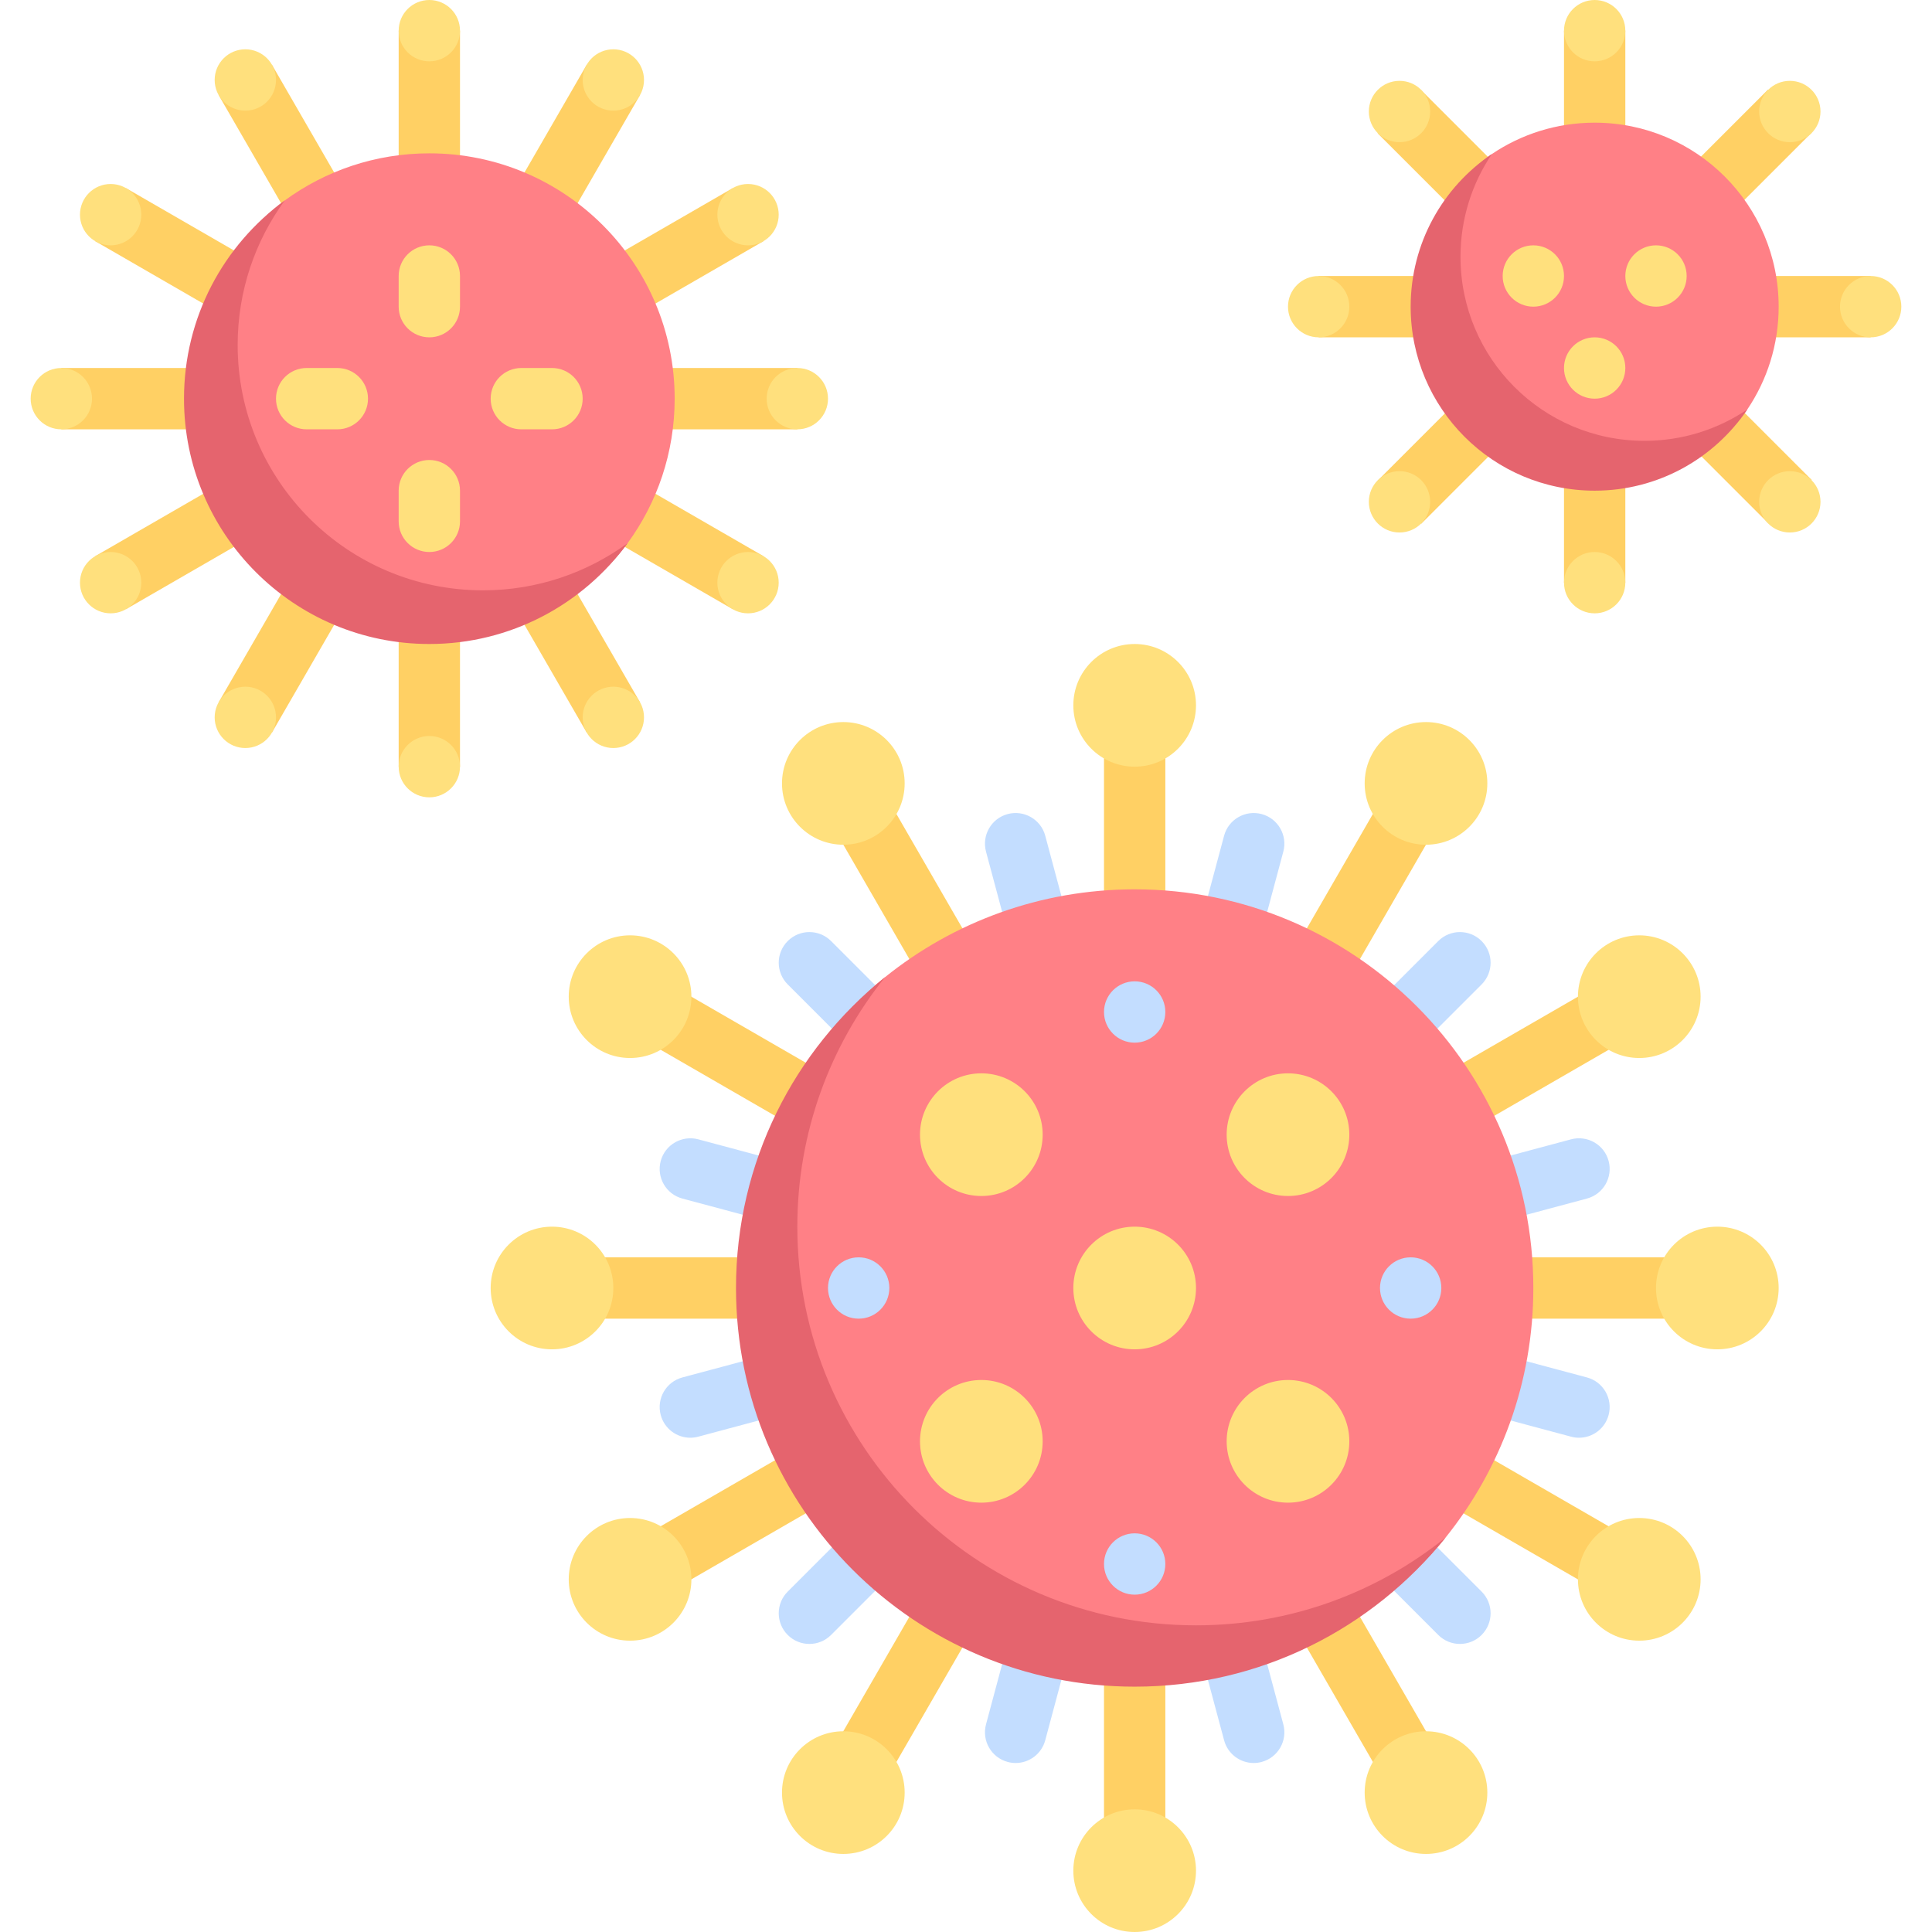 <svg id="Capa_1" enable-background="new 0 0 512 512" height="512" viewBox="0 0 512 512" width="512" xmlns="http://www.w3.org/2000/svg"><g><path d="m374.25 24.789h16.254v32.508h-16.254z" fill="#ffd064" transform="matrix(.707 -.707 .707 .707 82.974 282.402)"/><circle cx="370.883" cy="29.55" fill="#ffe07d" r="8.127"/><path d="m454.703 105.242h16.254v32.508h-16.254z" fill="#ffd064" transform="matrix(-.707 .707 -.707 -.707 876.011 -119.863)"/><circle cx="474.323" cy="132.99" fill="#ffe07d" r="8.127"/><path d="m374.25 105.242h16.254v32.508h-16.254z" fill="#ffd064" transform="matrix(-.707 -.707 .707 -.707 566.847 477.788)"/><circle cx="370.883" cy="132.99" fill="#ffe07d" r="8.127"/><path d="m454.703 24.789h16.254v32.508h-16.254z" fill="#ffd064" transform="matrix(.707 .707 -.707 .707 164.582 -315.249)"/><circle cx="474.323" cy="29.55" fill="#ffe07d" r="8.127"/><path d="m357.587 65.016h16.254v32.508h-16.254z" fill="#ffd064" transform="matrix(0 -1 1 0 284.445 446.984)"/><circle cx="349.46" cy="81.27" fill="#ffe07d" r="8.127"/><path d="m471.365 65.016h16.254v32.508h-16.254z" fill="#ffd064" transform="matrix(0 1 -1 0 560.762 -398.222)"/><circle cx="495.746" cy="81.27" fill="#ffe07d" r="8.127"/><path d="m414.476 121.905h16.254v32.508h-16.254z" fill="#ffd064" transform="matrix(-1 0 0 -1 845.206 276.318)"/><circle cx="422.603" cy="154.413" fill="#ffe07d" r="8.127"/><path d="m414.476 8.127h16.254v32.508h-16.254z" fill="#ffd064"/><circle cx="422.603" cy="8.127" fill="#ffe07d" r="8.127"/><path d="m471.365 81.27c0 10.09-3.064 19.464-8.313 27.242-8.761 12.983-23.608 17.988-40.449 17.988-26.93 0-43.103-18.3-43.103-45.23 0-16.841 2.879-31.688 15.861-40.449 7.778-5.249 17.152-8.313 27.242-8.313 26.931 0 48.762 21.831 48.762 48.762z" fill="#ff8086"/><path d="m435.81 116.825c-26.931 0-48.762-21.831-48.762-48.762 0-10.09 3.065-19.464 8.314-27.242-12.983 8.761-21.52 23.608-21.52 40.449 0 26.931 21.831 48.762 48.762 48.762 16.841 0 31.688-8.537 40.449-21.52-7.78 5.248-17.154 8.313-27.243 8.313z" fill="#e5646e"/><path d="m67.048 18.471h16.254v40.635h-16.254z" fill="#ffd064" transform="matrix(-.866 .5 -.5 -.866 159.672 34.792)"/><circle cx="65.016" cy="21.193" fill="#ffe07d" r="8.127"/><path d="m144.254 152.196h16.254v40.635h-16.254z" fill="#ffd064" transform="matrix(.866 -.5 .5 .866 -65.842 99.303)"/><circle cx="162.54" cy="190.109" fill="#ffe07d" r="8.127"/><path d="m172.513 46.73h16.254v40.635h-16.254z" fill="#ffd064" transform="matrix(-.5 -.866 .866 -.5 212.896 257.011)"/><circle cx="198.236" cy="56.889" fill="#ffe07d" r="8.127"/><path d="m38.788 123.937h16.254v40.635h-16.254z" fill="#ffd064" transform="matrix(.5 .866 -.866 .5 148.385 31.497)"/><circle cx="29.32" cy="154.413" fill="#ffe07d" r="8.127"/><path d="m144.254 18.471h16.254v40.635h-16.254z" fill="#ffd064" transform="matrix(.866 .5 -.5 .866 39.809 -70.994)"/><circle cx="162.54" cy="21.193" fill="#ffe07d" r="8.127"/><path d="m67.048 152.196h16.254v40.635h-16.254z" fill="#ffd064" transform="matrix(-.866 -.5 .5 -.866 54.021 359.502)"/><circle cx="65.016" cy="190.109" fill="#ffe07d" r="8.127"/><path d="m38.788 46.73h16.254v40.635h-16.254z" fill="#ffd064" transform="matrix(.5 -.866 .866 .5 -34.607 74.154)"/><circle cx="29.32" cy="56.889" fill="#ffe07d" r="8.127"/><path d="m172.513 123.937h16.254v40.635h-16.254z" fill="#ffd064" transform="matrix(-.5 .866 -.866 -.5 395.888 59.942)"/><circle cx="198.236" cy="154.413" fill="#ffe07d" r="8.127"/><path d="m182.857 85.333h16.254v40.635h-16.254z" fill="#ffd064" transform="matrix(0 1 -1 0 296.635 -85.333)"/><circle cx="211.302" cy="105.651" fill="#ffe07d" r="8.127"/><path d="m28.444 85.333h16.254v40.635h-16.254z" fill="#ffd064" transform="matrix(0 -1 1 0 -69.079 142.222)"/><circle cx="16.254" cy="105.651" fill="#ffe07d" r="8.127"/><path d="m105.651 8.127h16.254v40.635h-16.254z" fill="#ffd064"/><circle cx="113.778" cy="8.127" fill="#ffe07d" r="8.127"/><path d="m105.651 162.54h16.254v40.635h-16.254z" fill="#ffd064" transform="matrix(-1 0 0 -1 227.556 365.714)"/><circle cx="113.778" cy="203.175" fill="#ffe07d" r="8.127"/><path d="m178.794 105.651c0 14.314-4.625 27.547-12.463 38.287-11.824 16.202-30.959 23.562-52.553 23.562-35.907 0-60.778-25.942-60.778-61.849 0-21.581 6.276-40.706 22.462-52.531 10.745-7.851 23.989-12.484 38.316-12.484 35.907-.001 65.016 29.108 65.016 65.015z" fill="#ff8086"/><path d="m128 156.444c-35.907 0-65.016-29.109-65.016-65.016 0-14.322 4.632-27.566 12.478-38.309-16.191 11.825-26.7 30.946-26.7 52.531 0 35.907 29.109 65.016 65.016 65.016 21.585 0 40.727-10.538 52.553-26.729-10.744 7.846-24.009 12.507-38.331 12.507z" fill="#e5646e"/><g><g><path d="m275.452 255.262c-3.587 0-6.873-2.397-7.841-6.028l-6.31-23.548c-1.159-4.333 1.413-8.79 5.746-9.952 4.325-1.155 8.794 1.413 9.952 5.746l6.31 23.548c1.159 4.333-1.413 8.79-5.746 9.952-.706.191-1.412.282-2.111.282z" fill="#c3ddff"/></g><g><path d="m332.238 467.214c-3.587 0-6.873-2.397-7.841-6.028l-6.31-23.548c-1.159-4.333 1.413-8.79 5.746-9.952 4.325-1.159 8.794 1.413 9.952 5.746l6.31 23.548c1.159 4.333-1.413 8.79-5.746 9.952-.706.191-1.413.282-2.111.282z" fill="#c3ddff"/></g><g><g><path d="m394.889 324.222c-3.587 0-6.873-2.397-7.841-6.028-1.159-4.337 1.413-8.794 5.746-9.952l23.556-6.31c4.349-1.151 8.802 1.409 9.952 5.746 1.159 4.337-1.413 8.794-5.746 9.952l-23.556 6.31c-.706.191-1.413.282-2.111.282z" fill="#c3ddff"/></g><g><path d="m182.937 381.016c-3.587 0-6.873-2.397-7.841-6.028-1.159-4.337 1.413-8.794 5.746-9.952l23.556-6.31c4.349-1.159 8.794 1.413 9.952 5.746 1.159 4.337-1.413 8.794-5.746 9.952l-23.556 6.31c-.707.191-1.413.282-2.111.282z" fill="#c3ddff"/></g></g><g><g><path d="m206.508 324.222c-.698 0-1.405-.091-2.111-.282l-23.556-6.31c-4.333-1.159-6.905-5.615-5.746-9.952s5.627-6.893 9.952-5.746l23.556 6.31c4.333 1.159 6.905 5.615 5.746 9.952-.968 3.631-4.254 6.028-7.841 6.028z" fill="#c3ddff"/></g><g><path d="m418.46 381.016c-.698 0-1.405-.091-2.111-.282l-23.556-6.31c-4.333-1.159-6.905-5.615-5.746-9.952 1.159-4.333 5.627-6.901 9.952-5.746l23.556 6.31c4.333 1.159 6.905 5.615 5.746 9.952-.968 3.631-4.253 6.028-7.841 6.028z" fill="#c3ddff"/></g><g><g><path d="m325.944 255.262c-.698 0-1.405-.091-2.111-.282-4.333-1.163-6.905-5.619-5.746-9.952l6.31-23.548c1.159-4.333 5.619-6.897 9.952-5.746 4.333 1.163 6.905 5.619 5.746 9.952l-6.31 23.548c-.968 3.631-4.253 6.028-7.841 6.028z" fill="#c3ddff"/></g><g><path d="m269.159 467.214c-.698 0-1.405-.091-2.111-.282-4.333-1.163-6.905-5.619-5.746-9.952l6.31-23.548c1.159-4.333 5.619-6.901 9.952-5.746 4.333 1.163 6.905 5.619 5.746 9.952l-6.31 23.548c-.968 3.631-4.254 6.028-7.841 6.028z" fill="#c3ddff"/></g></g></g><g><g><path d="m369.659 280.5c-2.079 0-4.159-.794-5.746-2.381-3.175-3.175-3.175-8.317 0-11.492l17.238-17.238c3.175-3.175 8.317-3.175 11.492 0s3.175 8.317 0 11.492l-17.238 17.238c-1.588 1.587-3.667 2.381-5.746 2.381z" fill="#c3ddff"/></g><g><path d="m214.5 435.659c-2.079 0-4.159-.794-5.746-2.381-3.175-3.175-3.175-8.317 0-11.492l17.238-17.238c3.175-3.175 8.317-3.175 11.492 0s3.175 8.317 0 11.492l-17.238 17.238c-1.587 1.587-3.667 2.381-5.746 2.381z" fill="#c3ddff"/></g><g><g><path d="m231.738 280.5c-2.079 0-4.159-.794-5.746-2.381l-17.238-17.238c-3.175-3.175-3.175-8.317 0-11.492s8.317-3.175 11.492 0l17.238 17.238c3.175 3.175 3.175 8.317 0 11.492-1.587 1.587-3.667 2.381-5.746 2.381z" fill="#c3ddff"/></g><g><path d="m386.897 435.659c-2.079 0-4.159-.794-5.746-2.381l-17.238-17.238c-3.175-3.175-3.175-8.317 0-11.492s8.317-3.175 11.492 0l17.238 17.238c3.175 3.175 3.175 8.317 0 11.492-1.587 1.587-3.667 2.381-5.746 2.381z" fill="#c3ddff"/></g></g></g></g><path d="m231.619 211.38h16.254v48.762h-16.254z" fill="#ffd064" transform="matrix(-.866 .5 -.5 -.866 565.253 320.063)"/><path d="m353.524 422.525h16.254v48.762h-16.254z" fill="#ffd064" transform="matrix(-.866 .5 -.5 -.866 898.303 653.113)"/><circle cx="377.905" cy="475.059" fill="#ffe07d" r="16.254"/><circle cx="223.492" cy="207.608" fill="#ffe07d" r="16.254"/><path d="m398.144 256h16.254v48.762h-16.254z" fill="#ffd064" transform="matrix(-.5 -.866 .866 -.5 366.59 772.413)"/><path d="m186.999 377.905h16.254v48.762h-16.254z" fill="#ffd064" transform="matrix(-.5 -.866 .866 -.5 -55.701 772.413)"/><circle cx="166.973" cy="418.54" fill="#ffe07d" r="16.254"/><circle cx="434.424" cy="264.127" fill="#ffe07d" r="16.254"/><path d="m353.524 211.38h16.254v48.762h-16.254z" fill="#ffd064" transform="matrix(.866 .5 -.5 .866 166.332 -149.24)"/><path d="m231.619 422.525h16.254v48.762h-16.254z" fill="#ffd064" transform="matrix(.866 .5 -.5 .866 255.573 -59.999)"/><circle cx="223.492" cy="475.059" fill="#ffe07d" r="16.254"/><circle cx="377.905" cy="207.608" fill="#ffe07d" r="16.254"/><path d="m186.999 256h16.254v48.762h-16.254z" fill="#ffd064" transform="matrix(.5 -.866 .866 .5 -145.254 309.174)"/><path d="m398.144 377.905h16.254v48.762h-16.254z" fill="#ffd064" transform="matrix(.5 -.866 .866 .5 -145.254 552.984)"/><circle cx="434.424" cy="418.54" fill="#ffe07d" r="16.254"/><circle cx="166.973" cy="264.127" fill="#ffe07d" r="16.254"/><path d="m414.476 316.952h16.254v48.762h-16.254z" fill="#ffd064" transform="matrix(0 1 -1 0 763.937 -81.27)"/><path d="m170.667 316.952h16.254v48.762h-16.254z" fill="#ffd064" transform="matrix(0 1 -1 0 520.127 162.54)"/><circle cx="146.286" cy="341.333" fill="#ffe07d" r="16.254"/><circle cx="455.111" cy="341.333" fill="#ffe07d" r="16.254"/><path d="m292.571 195.048h16.254v48.762h-16.254z" fill="#ffd064"/><path d="m292.571 438.857h16.254v48.762h-16.254z" fill="#ffd064"/><path d="m200.5 341.333c0-33.316 9.969-63.03 34.062-82.395 18.103-14.55 41.103-23.256 66.136-23.256 58.349 0 105.651 47.301 105.651 105.651 0 25.029-8.703 48.025-23.249 66.127-19.364 24.099-49.082 34.79-82.402 34.79-58.349 0-100.198-42.567-100.198-100.917z" fill="#ff8086"/><path d="m316.952 430.73c-58.349 0-105.651-47.302-105.651-105.651 0-25.032 8.712-48.037 23.26-66.141-24.095 19.364-39.514 49.078-39.514 82.395 0 58.349 47.302 105.651 105.651 105.651 33.317 0 63.038-15.429 82.402-39.524-18.103 14.549-41.115 23.27-66.148 23.27z" fill="#e5646e"/><g fill="#ffe07d"><circle cx="300.698" cy="495.746" r="16.254"/><circle cx="300.698" cy="186.921" r="16.254"/><circle cx="341.333" cy="300.698" r="16.254"/><circle cx="300.698" cy="341.333" r="16.254"/></g><g><path d="m113.778 89.397c-4.492 0-8.127-3.639-8.127-8.127v-8.127c0-4.488 3.635-8.127 8.127-8.127s8.127 3.639 8.127 8.127v8.127c0 4.488-3.635 8.127-8.127 8.127z" fill="#ffe07d"/></g><g><path d="m113.778 146.286c-4.492 0-8.127-3.639-8.127-8.127v-8.127c0-4.488 3.635-8.127 8.127-8.127s8.127 3.639 8.127 8.127v8.127c0 4.488-3.635 8.127-8.127 8.127z" fill="#ffe07d"/></g><g><path d="m146.286 113.778h-8.127c-4.492 0-8.127-3.639-8.127-8.127s3.635-8.127 8.127-8.127h8.127c4.492 0 8.127 3.639 8.127 8.127s-3.635 8.127-8.127 8.127z" fill="#ffe07d"/></g><g><path d="m89.397 113.778h-8.127c-4.492 0-8.127-3.639-8.127-8.127s3.635-8.127 8.127-8.127h8.127c4.492 0 8.127 3.639 8.127 8.127s-3.635 8.127-8.127 8.127z" fill="#ffe07d"/></g><circle cx="260.064" cy="300.698" fill="#ffe07d" r="16.254"/><circle cx="341.333" cy="381.968" fill="#ffe07d" r="16.254"/><circle cx="260.064" cy="381.968" fill="#ffe07d" r="16.254"/><circle cx="300.698" cy="268.19" fill="#c3ddff" r="8.127"/><circle cx="300.698" cy="414.476" fill="#c3ddff" r="8.127"/><circle cx="373.841" cy="341.333" fill="#c3ddff" r="8.127"/><circle cx="227.556" cy="341.333" fill="#c3ddff" r="8.127"/><circle cx="438.857" cy="73.143" fill="#ffe07d" r="8.127"/><circle cx="406.349" cy="73.143" fill="#ffe07d" r="8.127"/><circle cx="422.603" cy="97.524" fill="#ffe07d" r="8.127"/></g></svg>
